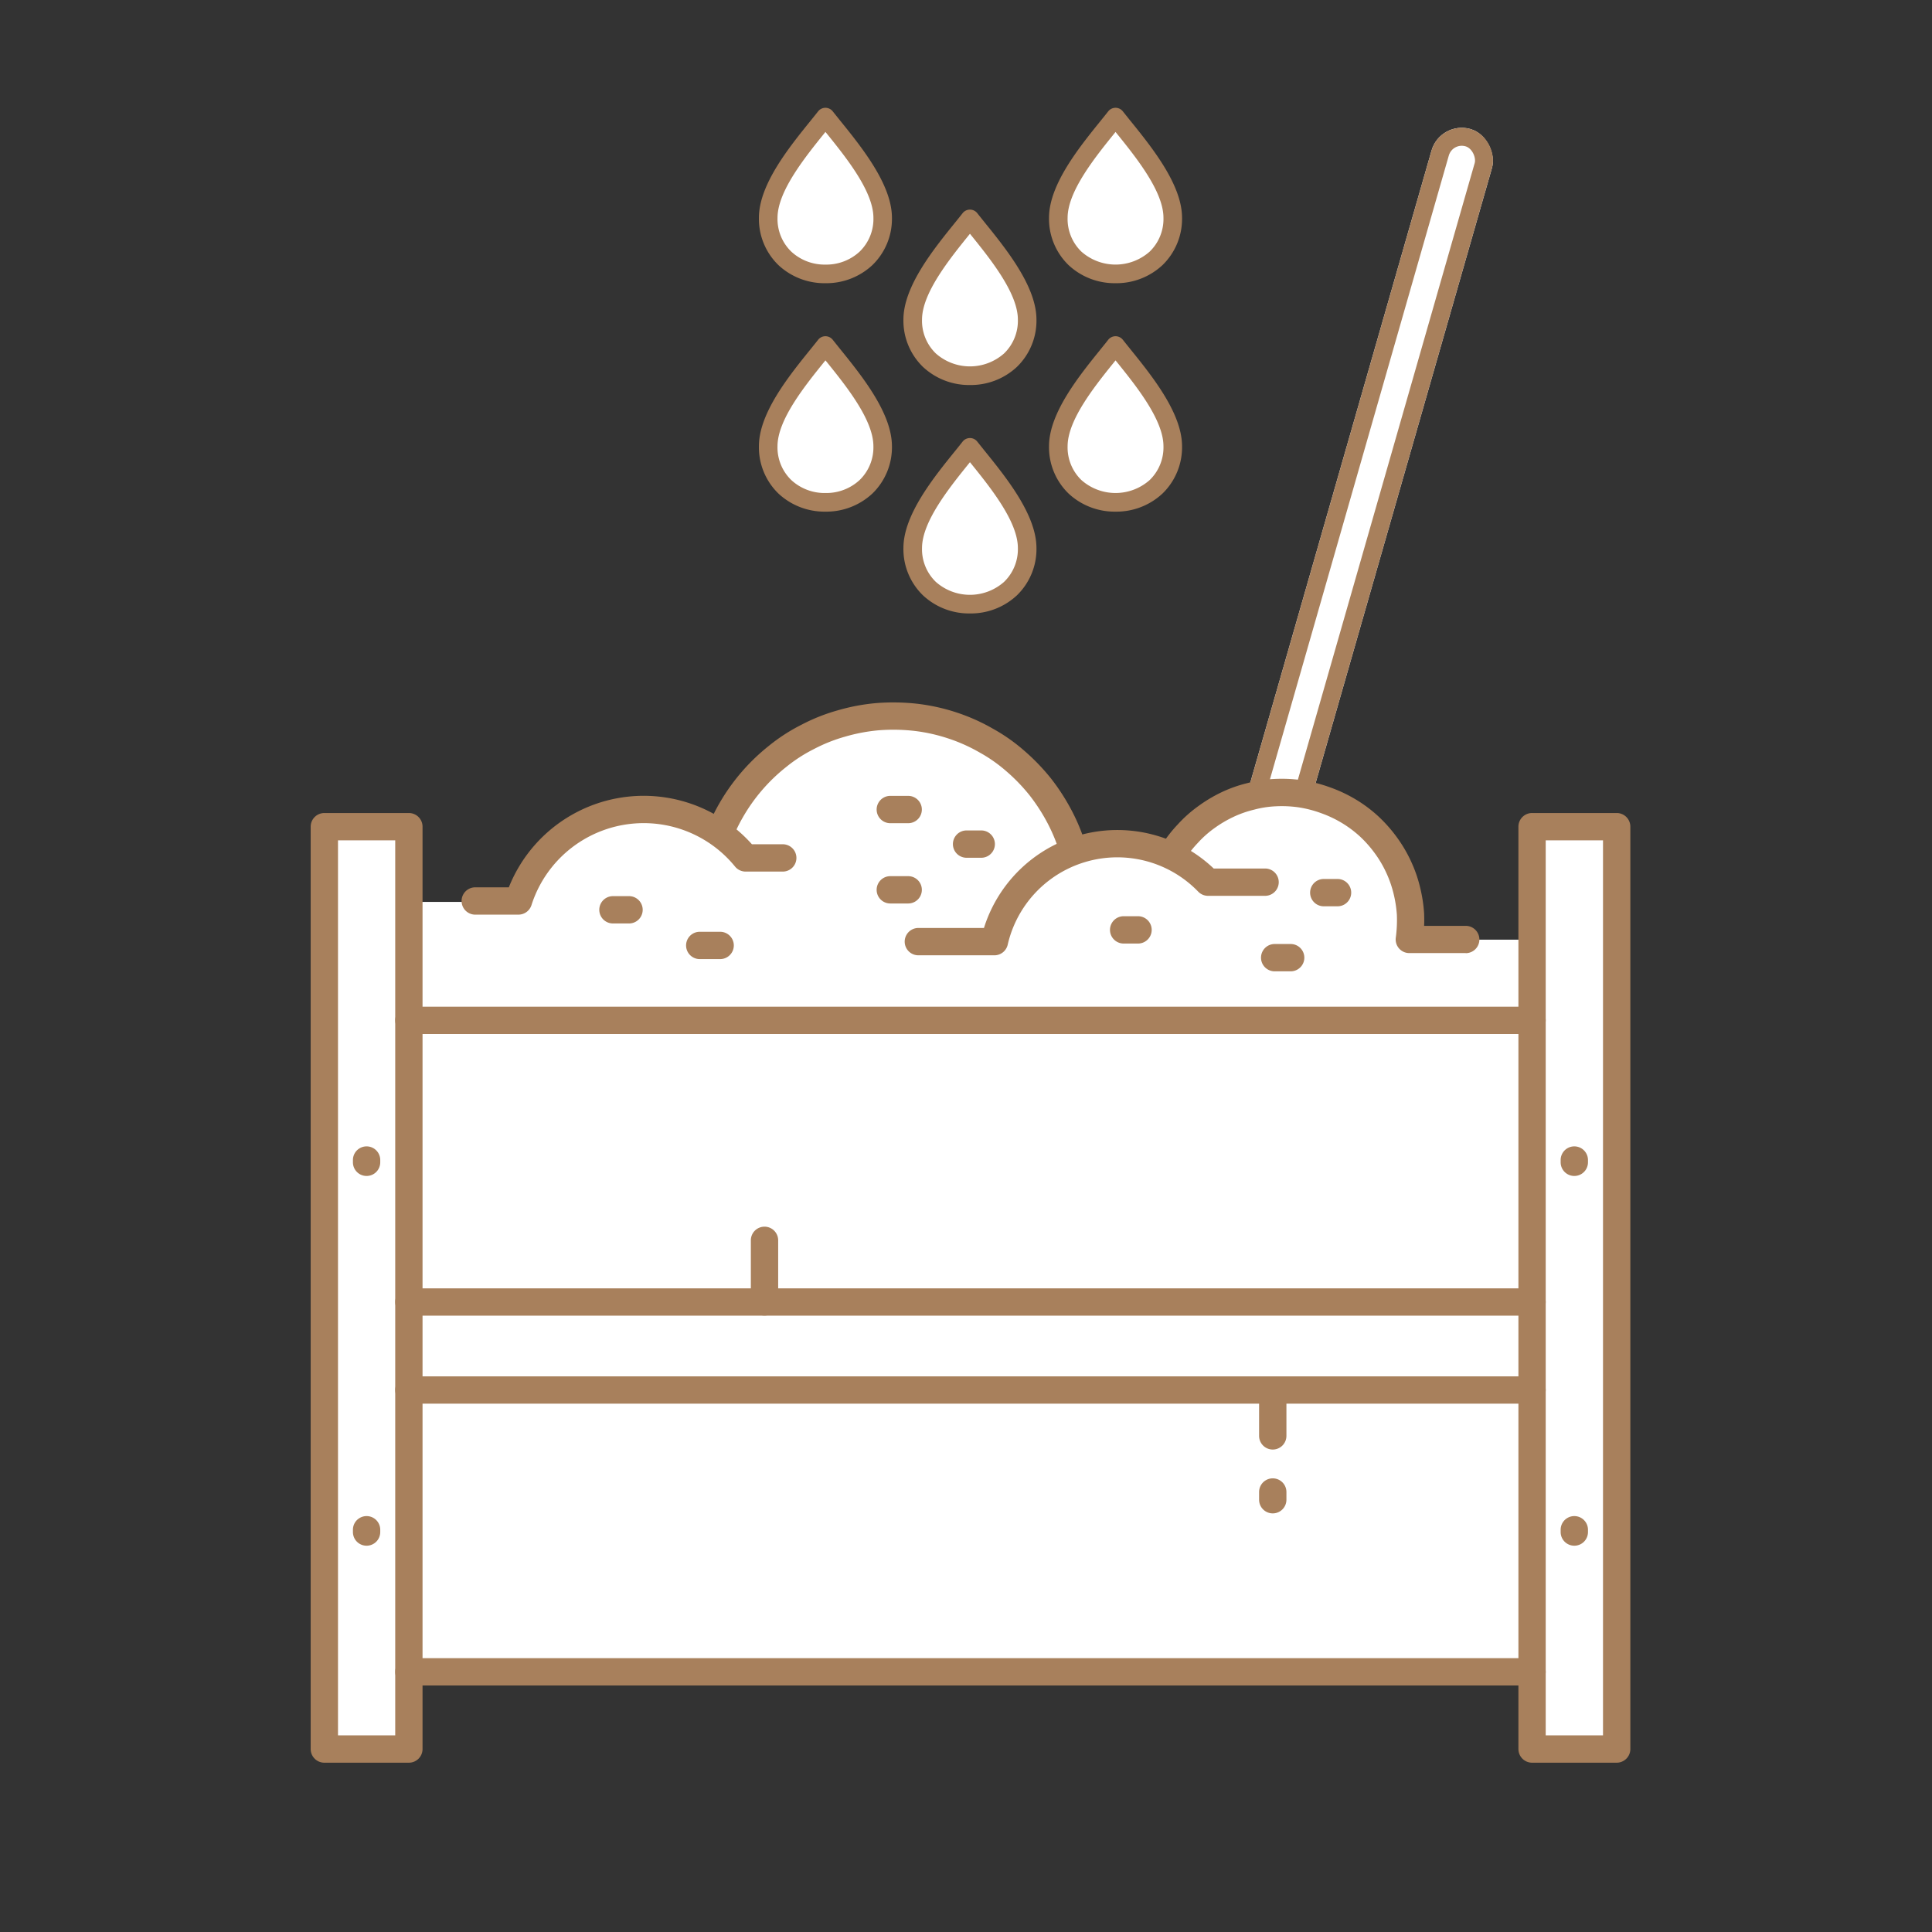 <svg xmlns="http://www.w3.org/2000/svg" width="215" height="215" viewBox="0 0 215 215">
  <rect x="0" y="0" width="215" height="215" fill="#333333" stroke="none"/>
  <g id="compost2" transform="translate(-701 -9579)">
    <g id="stick" transform="translate(861.271 9592.393) rotate(16)" fill="#fff" stroke="#a8805c" stroke-width="2">
      <rect width="7" height="121" rx="3.5" stroke="none"/>
      <rect x="1" y="1" width="5" height="119" rx="2.5" fill="none"/>
    </g>
    <g id="box" transform="translate(323 284)">
      <g id="mud" transform="translate(412.574 9344.843)">
        <path id="Tracé_1277" data-name="Tracé 1277" d="M-4791.346,12234.365h4.891l3.953-6.487,7-3.681h6.219l5.409,3.681,1.513-4.9,4.167-4.872,5.852-3.252,6.033-1.456h5.938l4.688,2.266,6.147,3.74,2.648,4.8,2.156,3.681h6.148l5.246,1.354,3.462-5.035,5.927-2.055,7.834.833,4.405,2.565,2.489,3.691,2.013,4.321v5.011h13.478v9.09h-124.537v-13.289Z" transform="translate(4809.426 -12183.843)" fill="#fff"/>
        <path id="Tracé_1220" data-name="Tracé 1220" d="M830.194,330.046h-6.282a1.517,1.517,0,0,1-1.5-1.729,14.636,14.636,0,0,0,.118-2.54,13.784,13.784,0,0,0-.383-2.41,12.622,12.622,0,0,0-.823-2.318,12.4,12.4,0,0,0-1.248-2.109,13.07,13.07,0,0,0-1.644-1.861,12.589,12.589,0,0,0-2-1.5,12.745,12.745,0,0,0-2.346-1.11,12.92,12.92,0,0,0-2.51-.645,13.077,13.077,0,0,0-2.514-.113,11.087,11.087,0,0,0-2.409.371,11.886,11.886,0,0,0-2.339.823,13.277,13.277,0,0,0-2.112,1.255,11.533,11.533,0,0,0-1.821,1.626,11.683,11.683,0,0,0-1.549,2.018,1.519,1.519,0,1,1-2.6-1.573,14.58,14.58,0,0,1,1.913-2.5,14.405,14.405,0,0,1,2.265-2.022A16.3,16.3,0,0,1,803,312.156a14.764,14.764,0,0,1,2.89-1.024,13.928,13.928,0,0,1,3.018-.464,16.37,16.37,0,0,1,3.091.14,16.017,16.017,0,0,1,3.112.8,15.724,15.724,0,0,1,2.886,1.365,15.488,15.488,0,0,1,2.49,1.871,16.224,16.224,0,0,1,2.034,2.3,15.554,15.554,0,0,1,1.557,2.632,15.285,15.285,0,0,1,1.016,2.868,16.84,16.84,0,0,1,.469,2.981q.028.721,0,1.39h4.631a1.52,1.52,0,1,1,0,3.04" transform="translate(-701.656 -273.826)" fill="#a8805c"/>
        <path id="Tracé_1221" data-name="Tracé 1221" d="M412.431,256.977a1.519,1.519,0,0,1-1.456-1.087,19.077,19.077,0,0,0-1.391-3.459,20.683,20.683,0,0,0-2.02-3.139,20.041,20.041,0,0,0-2.557-2.656,17.14,17.14,0,0,0-3.038-2.134,18.578,18.578,0,0,0-3.48-1.55,19.031,19.031,0,0,0-3.819-.843,20.947,20.947,0,0,0-3.922-.059,19.5,19.5,0,0,0-3.7.7,17.707,17.707,0,0,0-3.483,1.385,16.984,16.984,0,0,0-3.089,1.995,19.54,19.54,0,0,0-4.845,5.637,18.3,18.3,0,0,0-1.1,2.262,1.52,1.52,0,0,1-2.817-1.143,22.513,22.513,0,0,1,6.855-9.127,19.99,19.99,0,0,1,3.591-2.321,20.709,20.709,0,0,1,4.037-1.607,22.322,22.322,0,0,1,4.283-.808,24.2,24.2,0,0,1,4.522.066,22.213,22.213,0,0,1,4.434.976,21.647,21.647,0,0,1,4,1.781,20.054,20.054,0,0,1,3.55,2.492,23.331,23.331,0,0,1,2.963,3.081,23.662,23.662,0,0,1,2.324,3.611,21.969,21.969,0,0,1,1.609,4,1.52,1.52,0,0,1-1.022,1.891,1.54,1.54,0,0,1-.435.062" transform="translate(-327.557 -210.622)" fill="#a8805c"/>
        <path id="Tracé_1222" data-name="Tracé 1222" d="M567.672,372.781h-8.465a1.52,1.52,0,1,1,0-3.041h7.3a15.559,15.559,0,0,1,25.566-6.618h5.719a1.52,1.52,0,0,1,0,3.041h-6.348a1.519,1.519,0,0,1-1.093-.465,12.516,12.516,0,0,0-21.2,5.9,1.521,1.521,0,0,1-1.483,1.184" transform="translate(-491.583 -316.315)" fill="#a8805c"/>
        <path id="Tracé_1223" data-name="Tracé 1223" d="M148.007,339.936H143.2a1.52,1.52,0,0,1,0-3.04h3.737a16.15,16.15,0,0,1,27.052-4.793h3.432a1.52,1.52,0,0,1,0,3.041h-4.133a1.521,1.521,0,0,1-1.181-.563,13.107,13.107,0,0,0-22.649,4.294,1.523,1.523,0,0,1-1.45,1.06" transform="translate(-124.887 -287.994)" fill="#a8805c"/>
        <path id="Tracé_1224" data-name="Tracé 1224" d="M606.112,362.207H604.48a1.52,1.52,0,1,1,0-3.041h1.632a1.52,1.52,0,0,1,0,3.041" transform="translate(-531.49 -316.595)" fill="#a8805c"/>
        <path id="Tracé_1225" data-name="Tracé 1225" d="M534.878,329.745h-1.991a1.52,1.52,0,0,1,0-3.04h1.991a1.52,1.52,0,1,1,0,3.04" transform="translate(-468.385 -287.98)" fill="#a8805c"/>
        <path id="Tracé_1226" data-name="Tracé 1226" d="M274.276,423.895h-1.79a1.52,1.52,0,0,1,0-3.04h1.79a1.52,1.52,0,0,1,0,3.04" transform="translate(-238.849 -370.972)" fill="#a8805c"/>
        <path id="Tracé_1227" data-name="Tracé 1227" d="M753.5,442.735h-1.6a1.52,1.52,0,1,1,0-3.041h1.6a1.52,1.52,0,0,1,0,3.041" transform="translate(-661.43 -387.577)" fill="#a8805c"/>
        <path id="Tracé_1228" data-name="Tracé 1228" d="M356.243,457.352h-2.271a1.52,1.52,0,0,1,0-3.04h2.271a1.52,1.52,0,0,1,0,3.04" transform="translate(-310.676 -400.463)" fill="#a8805c"/>
        <path id="Tracé_1229" data-name="Tracé 1229" d="M534.878,405.135h-1.991a1.52,1.52,0,0,1,0-3.04h1.991a1.52,1.52,0,1,1,0,3.04" transform="translate(-468.385 -354.435)" fill="#a8805c"/>
        <path id="Tracé_1230" data-name="Tracé 1230" d="M941.4,407.773h-1.533a1.52,1.52,0,0,1,0-3.04H941.4a1.52,1.52,0,0,1,0,3.04" transform="translate(-827.127 -356.76)" fill="#a8805c"/>
        <path id="Tracé_1231" data-name="Tracé 1231" d="M895.536,468.827h-1.781a1.52,1.52,0,0,1,0-3.04h1.781a1.52,1.52,0,1,1,0,3.04" transform="translate(-786.479 -410.577)" fill="#a8805c"/>
      </g>
      <path id="Tracé_1276" data-name="Tracé 1276" d="M-4808.222,12226.164h9.129l.851,21.7h124.431v-22.4l10.017.705v102.262h-10.017v-8.77h-124.431v8.77h-9.979Z" transform="translate(5222 -2839)" fill="#fff"/>
      <path id="Tracé_1207" data-name="Tracé 1207" d="M10.928,448.483H1.52A1.52,1.52,0,0,1,0,446.964V344.318A1.52,1.52,0,0,1,1.52,342.8h9.408a1.52,1.52,0,0,1,1.52,1.519V446.964a1.52,1.52,0,0,1-1.52,1.519M3.04,445.442H9.408v-99.6H3.04Z" transform="translate(412.574 9042.676)" fill="#a8805c"/>
      <path id="Tracé_1208" data-name="Tracé 1208" d="M1144.8,448.483h-9.415a1.52,1.52,0,0,1-1.522-1.519V344.318a1.52,1.52,0,0,1,1.522-1.519h9.415a1.519,1.519,0,0,1,1.519,1.519V446.964a1.52,1.52,0,0,1-1.519,1.519m-7.9-3.041h6.376v-99.6H1136.9Z" transform="translate(-586.888 9042.676)" fill="#a8805c"/>
      <path id="Tracé_1209" data-name="Tracé 1209" d="M41.178,659.08a1.518,1.518,0,0,1-1.52-1.519v-.253a1.52,1.52,0,0,1,3.04,0v.253a1.519,1.519,0,0,1-1.52,1.519" transform="translate(377.617 8766.785)" fill="#a8805c"/>
      <path id="Tracé_1210" data-name="Tracé 1210" d="M41.178,1006.184a1.519,1.519,0,0,1-1.52-1.519v-.257a1.52,1.52,0,1,1,3.04,0v.257a1.52,1.52,0,0,1-1.52,1.519" transform="translate(377.617 8460.828)" fill="#a8805c"/>
      <path id="Tracé_1211" data-name="Tracé 1211" d="M1175.1,659.08a1.519,1.519,0,0,1-1.52-1.519v-.253a1.52,1.52,0,0,1,3.041,0v.253a1.519,1.519,0,0,1-1.521,1.519" transform="translate(-621.905 8766.785)" fill="#a8805c"/>
      <path id="Tracé_1212" data-name="Tracé 1212" d="M1175.1,1006.184a1.52,1.52,0,0,1-1.52-1.519v-.257a1.52,1.52,0,1,1,3.041,0v.257a1.52,1.52,0,0,1-1.521,1.519" transform="translate(-621.905 8460.828)" fill="#a8805c"/>
      <path id="Tracé_1213" data-name="Tracé 1213" d="M205.885,792.108H80.895a1.52,1.52,0,0,1,0-3.04h124.99a1.52,1.52,0,0,1,0,3.04" transform="translate(342.607 8649.303)" fill="#a8805c"/>
      <path id="Tracé_1214" data-name="Tracé 1214" d="M205.885,527.676H80.895a1.52,1.52,0,0,1,0-3.041h124.99a1.52,1.52,0,0,1,0,3.041" transform="translate(342.607 8882.393)" fill="#a8805c"/>
      <path id="Tracé_1215" data-name="Tracé 1215" d="M205.885,1139.336H80.895a1.52,1.52,0,0,1,0-3.041h124.99a1.52,1.52,0,0,1,0,3.041" transform="translate(342.607 8343.232)" fill="#a8805c"/>
      <path id="Tracé_1216" data-name="Tracé 1216" d="M205.885,874.754H80.895a1.52,1.52,0,0,1,0-3.04h124.99a1.52,1.52,0,0,1,0,3.04" transform="translate(342.607 8576.453)" fill="#a8805c"/>
      <path id="Tracé_1217" data-name="Tracé 1217" d="M891.95,880.248a1.521,1.521,0,0,1-1.52-1.521v-5.1a1.521,1.521,0,0,1,3.041,0v5.1a1.523,1.523,0,0,1-1.521,1.521" transform="translate(-372.313 8576.063)" fill="#a8805c"/>
      <path id="Tracé_1218" data-name="Tracé 1218" d="M414.772,741.061a1.51,1.51,0,0,1-1.52-1.509v-6.863a1.52,1.52,0,1,1,3.041,0v6.863a1.513,1.513,0,0,1-1.521,1.509" transform="translate(48.305 8700.34)" fill="#a8805c"/>
      <path id="Tracé_1219" data-name="Tracé 1219" d="M891.95,971.4a1.519,1.519,0,0,1-1.52-1.519v-.859a1.52,1.52,0,1,1,3.041,0v.859a1.521,1.521,0,0,1-1.521,1.519" transform="translate(-372.313 8492.015)" fill="#a8805c"/>
    </g>
    <g id="water" transform="translate(785.454 9591)">
      <path id="Tracé_1254" data-name="Tracé 1254" d="M-4861.148,12055.259l3.759,4.979,1.669,2.212.637,5.973-3.1,2.816-5.015.835-3.405-2.229-1.6-3.5,1.034-3.9,3.128-4.956Z" transform="translate(4868.759 -12053.732)" fill="#fff"/>
      <path id="Tracé_1255" data-name="Tracé 1255" d="M-4861.148,12055.259l3.759,4.979,1.669,2.212.637,5.973-3.1,2.816-5.015.835-3.405-2.229-1.6-3.5,1.034-3.9,3.128-4.956Z" transform="translate(4884.759 -12042.732)" fill="#fff"/>
      <path id="Tracé_1256" data-name="Tracé 1256" d="M-4861.148,12055.259l3.759,4.979,1.669,2.212.637,5.973-3.1,2.816-5.015.835-3.405-2.229-1.6-3.5,1.034-3.9,3.128-4.956Z" transform="translate(4900.759 -12053.732)" fill="#fff"/>
      <path id="Tracé_1257" data-name="Tracé 1257" d="M-4861.148,12055.259l3.759,4.979,1.669,2.212.637,5.973-3.1,2.816-5.015.835-3.405-2.229-1.6-3.5,1.034-3.9,3.128-4.956Z" transform="translate(4900.759 -12027.732)" fill="#fff"/>
      <path id="Tracé_1258" data-name="Tracé 1258" d="M-4861.148,12055.259l3.759,4.979,1.669,2.212.637,5.973-3.1,2.816-5.015.835-3.405-2.229-1.6-3.5,1.034-3.9,3.128-4.956Z" transform="translate(4868.759 -12027.732)" fill="#fff"/>
      <path id="Tracé_1259" data-name="Tracé 1259" d="M-4861.148,12055.259l3.759,4.979,1.669,2.212.637,5.973-3.1,2.816-5.015.835-3.405-2.229-1.6-3.5,1.034-3.9,3.128-4.956Z" transform="translate(4884.759 -12016.732)" fill="#fff"/>
      <path id="Tracé_1248" data-name="Tracé 1248" d="M7.4,19.517a7.514,7.514,0,0,1-5.225-2.012A7.167,7.167,0,0,1,0,12.239C0,8.547,3.349,4.409,5.792,1.388c.28-.346.549-.679.8-1a1.036,1.036,0,0,1,1.621,0c.252.317.521.65.8,1,2.443,3.021,5.79,7.158,5.792,10.851a7.168,7.168,0,0,1-2.179,5.266A7.514,7.514,0,0,1,7.4,19.517m0-16.829,0,0C5.153,5.472,2.073,9.28,2.071,12.24a5.05,5.05,0,0,0,1.536,3.765,5.454,5.454,0,0,0,3.8,1.441,5.454,5.454,0,0,0,3.8-1.441,5.051,5.051,0,0,0,1.536-3.765c0-2.96-3.082-6.769-5.331-9.55l0,0" transform="translate(0 -0.001)" fill="#a8805c"/>
      <path id="Tracé_1249" data-name="Tracé 1249" d="M141.509,109.006a7.514,7.514,0,0,1-5.225-2.012,7.167,7.167,0,0,1-2.179-5.266c0-3.692,3.349-7.83,5.792-10.851.28-.346.549-.679.8-1a1.036,1.036,0,0,1,1.621,0c.252.317.521.65.8,1,2.443,3.021,5.79,7.158,5.792,10.851a7.168,7.168,0,0,1-2.179,5.266,7.513,7.513,0,0,1-5.225,2.012m0-16.829,0,0c-2.249,2.781-5.329,6.589-5.331,9.55a5.05,5.05,0,0,0,1.536,3.765,5.725,5.725,0,0,0,7.595,0,5.051,5.051,0,0,0,1.536-3.765c0-2.96-3.082-6.769-5.331-9.55l0,0" transform="translate(-118.023 -78.16)" fill="#a8805c"/>
      <path id="Tracé_1250" data-name="Tracé 1250" d="M276.741,19.517a7.514,7.514,0,0,1-5.225-2.012,7.168,7.168,0,0,1-2.179-5.266c0-3.692,3.349-7.83,5.792-10.851.28-.346.549-.679.8-1a1.036,1.036,0,0,1,1.621,0c.252.317.521.65.8,1,2.443,3.021,5.79,7.158,5.792,10.851a7.168,7.168,0,0,1-2.179,5.266,7.513,7.513,0,0,1-5.225,2.012m0-16.829,0,0c-2.249,2.781-5.33,6.589-5.332,9.55a5.051,5.051,0,0,0,1.536,3.765,5.725,5.725,0,0,0,7.595,0,5.051,5.051,0,0,0,1.536-3.765c0-2.96-3.082-6.769-5.331-9.55l0,0" transform="translate(-237.053 -0.001)" fill="#a8805c"/>
      <path id="Tracé_1251" data-name="Tracé 1251" d="M7.4,224.43a7.514,7.514,0,0,1-5.225-2.012A7.167,7.167,0,0,1,0,217.152c0-3.692,3.349-7.83,5.792-10.851.28-.346.549-.679.8-1a1.035,1.035,0,0,1,1.621,0c.252.317.521.65.8,1,2.443,3.021,5.79,7.158,5.792,10.851a7.168,7.168,0,0,1-2.179,5.266A7.514,7.514,0,0,1,7.4,224.43m0-16.829,0,0c-2.249,2.781-5.329,6.589-5.331,9.55a5.05,5.05,0,0,0,1.536,3.765,5.454,5.454,0,0,0,3.8,1.441,5.454,5.454,0,0,0,3.8-1.441,5.051,5.051,0,0,0,1.536-3.765c0-2.96-3.082-6.769-5.331-9.55l0,0" transform="translate(0 -179.493)" fill="#a8805c"/>
      <path id="Tracé_1252" data-name="Tracé 1252" d="M141.509,313.92a7.514,7.514,0,0,1-5.225-2.012,7.167,7.167,0,0,1-2.179-5.266c0-3.692,3.349-7.83,5.792-10.851.28-.346.55-.679.8-1a1.036,1.036,0,0,1,1.621,0c.252.317.521.65.8,1,2.443,3.021,5.79,7.158,5.792,10.851a7.168,7.168,0,0,1-2.179,5.266,7.513,7.513,0,0,1-5.225,2.012m0-16.829,0,0c-2.249,2.781-5.329,6.589-5.331,9.55a5.05,5.05,0,0,0,1.536,3.765,5.725,5.725,0,0,0,7.595,0,5.051,5.051,0,0,0,1.536-3.765c0-2.96-3.082-6.769-5.331-9.55l0,0" transform="translate(-118.023 -257.653)" fill="#a8805c"/>
      <path id="Tracé_1253" data-name="Tracé 1253" d="M276.741,224.43a7.514,7.514,0,0,1-5.225-2.012,7.167,7.167,0,0,1-2.179-5.266c0-3.692,3.349-7.83,5.792-10.851.28-.346.549-.679.8-1a1.035,1.035,0,0,1,1.621,0c.252.317.521.65.8,1,2.443,3.021,5.79,7.159,5.792,10.851a7.168,7.168,0,0,1-2.179,5.266,7.513,7.513,0,0,1-5.225,2.012m0-16.829,0,0c-2.249,2.781-5.33,6.59-5.332,9.55a5.051,5.051,0,0,0,1.536,3.765,5.725,5.725,0,0,0,7.595,0,5.051,5.051,0,0,0,1.536-3.765c0-2.96-3.082-6.769-5.331-9.55l0,0" transform="translate(-237.053 -179.493)" fill="#a8805c"/>
    </g>
    <rect id="square" width="215" height="215" transform="translate(701 9579)" fill="none"/>
  </g>
</svg>
